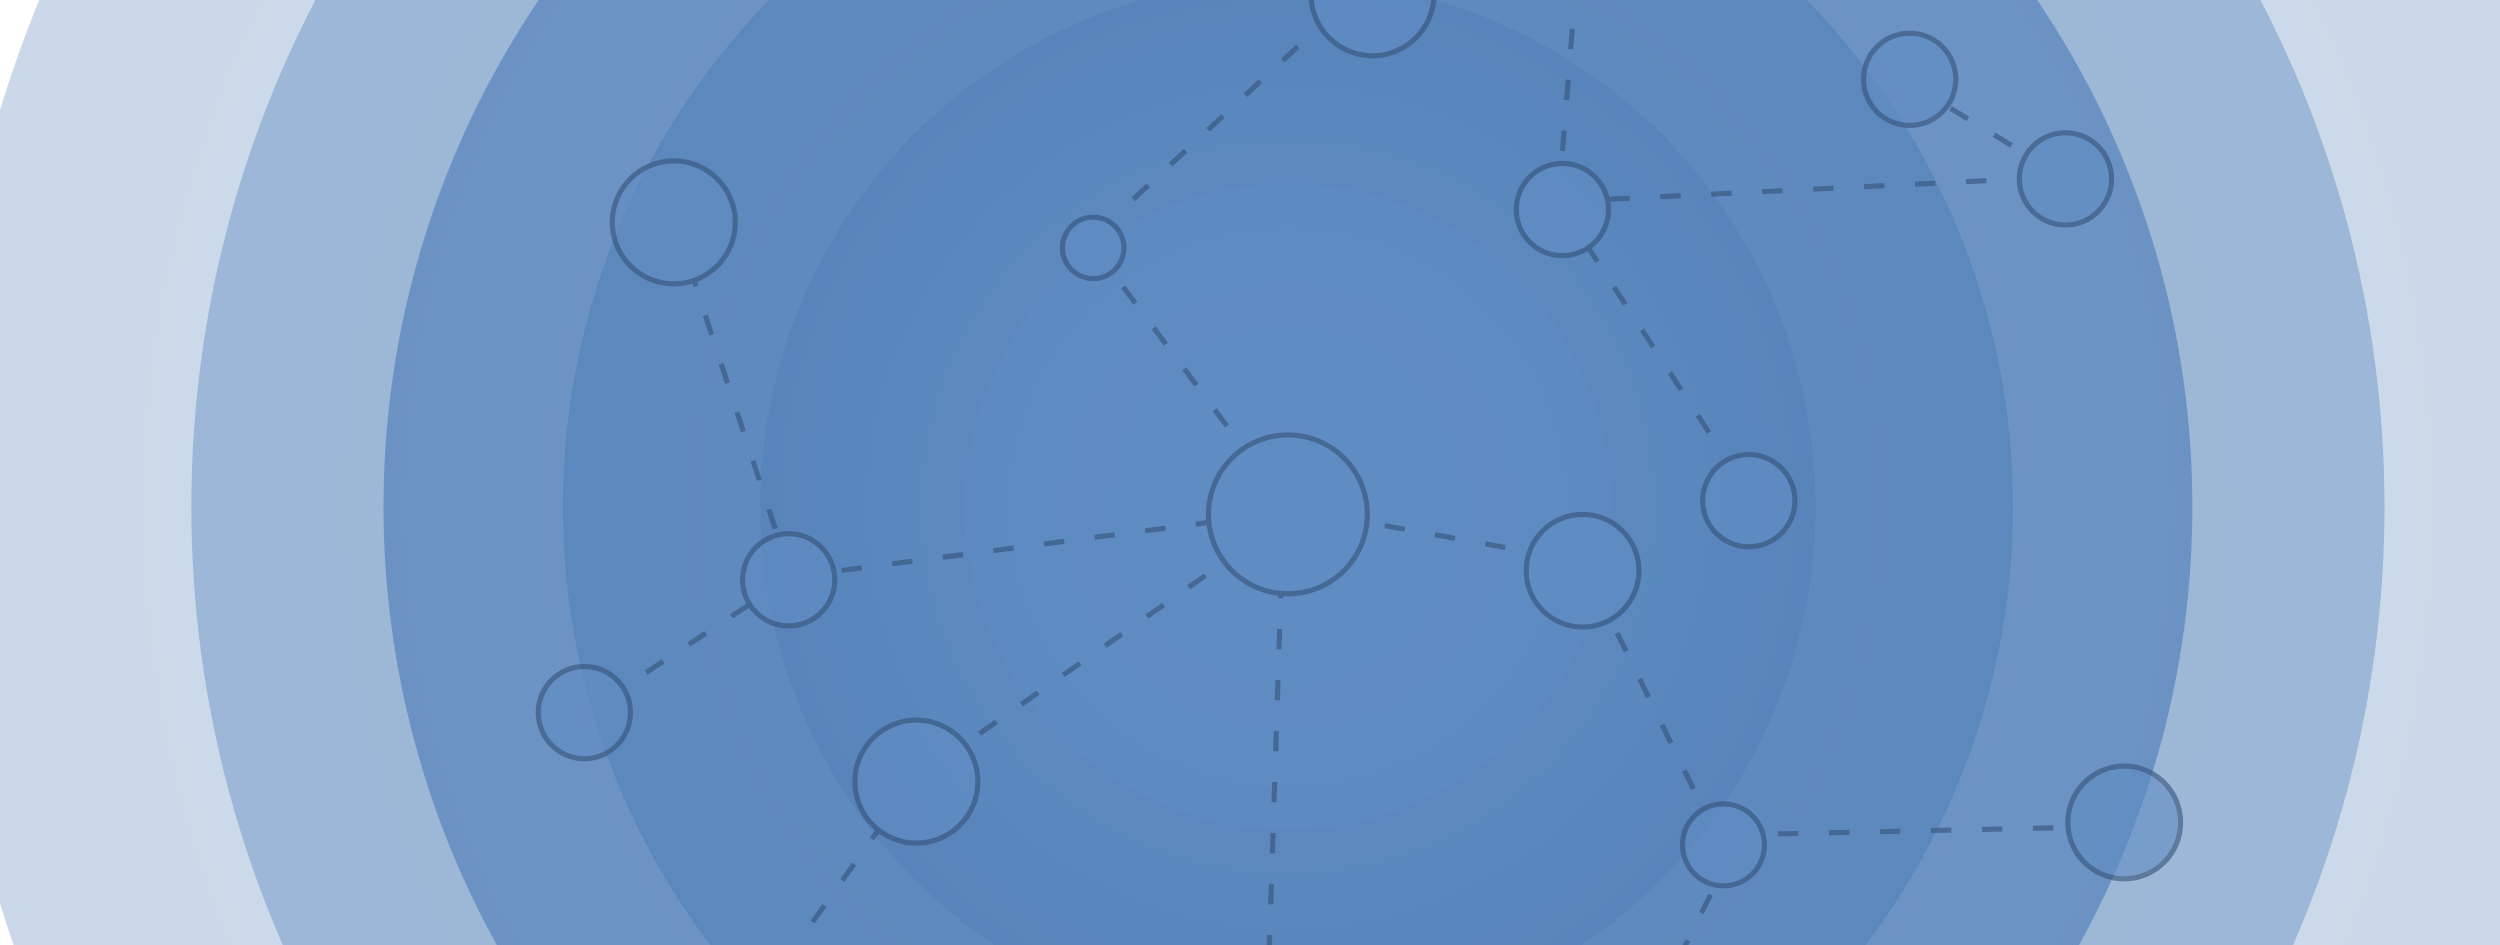 <svg width="320" height="121" viewBox="0 0 320 121" fill="none" xmlns="http://www.w3.org/2000/svg">
<g opacity="0.8">
<circle cx="164.855" cy="64.855" r="115.765" fill="url(#paint0_radial_994_1674)" fill-opacity="0.7"/>
<circle cx="164.855" cy="64.855" r="140.361" fill="url(#paint1_radial_994_1674)" fill-opacity="0.4"/>
<circle cx="164.855" cy="64.855" r="172.5" fill="url(#paint2_radial_994_1674)" fill-opacity="0.3"/>
<circle cx="164.855" cy="64.855" r="92.809" fill="url(#paint3_radial_994_1674)" fill-opacity="0.6"/>
<circle cx="164.855" cy="64.855" r="67.557" fill="url(#paint4_radial_994_1674)" fill-opacity="0.6"/>
<circle cx="164.855" cy="64.855" r="41.321" fill="#3870B5" fill-opacity="0.7"/>
<g opacity="0.6">
<path d="M205.52 72.398L164.691 65.019" stroke="#002555" stroke-width="0.654" stroke-dasharray="2.61 3.92"/>
<path d="M164.84 65.003L140.05 31.732" stroke="#002555" stroke-width="0.654" stroke-dasharray="2.61 3.92"/>
<path d="M162.23 128.804L164.016 73.709" stroke="#002555" stroke-width="0.654" stroke-dasharray="2.61 3.92"/>
<path d="M164.99 66.188L117.105 99.691L84.419 145.451M101.252 73.869L163.682 65.698M101.252 73.869L74.45 91.52M101.252 73.869L86.38 28.436M99.945 -27.62L176.103 -0.981L161.395 -27.783M199.473 25.821L205.03 -43.146M199.473 25.821L224.641 64.391M199.473 25.821L262.557 22.716M221.863 108.68L197.349 157.872M213.855 195.297L135.246 148.556L77.065 174.051M204.049 -44.617L239.84 -54.586M221.046 106.882L273.18 105.738M244.09 10.459L264.191 22.716M160.087 -28.601L182.478 -73.707L152.897 -79.754" stroke="#002555" stroke-width="0.654" stroke-dasharray="2.61 3.92"/>
<path d="M140.259 29.937L170.687 1.731" stroke="#002555" stroke-width="0.654" stroke-dasharray="2.61 3.92"/>
<path d="M219.622 106.832L204.536 76.005" stroke="#002555" stroke-width="0.654" stroke-dasharray="2.61 3.92"/>
<circle cx="164.855" cy="65.838" r="10.167" fill="#3870B5" stroke="#002555" stroke-width="0.654"/>
<circle cx="139.931" cy="31.732" r="3.936" fill="#3870B5" stroke="#002555" stroke-width="0.654"/>
<circle cx="202.569" cy="73.053" r="7.216" fill="#3870B5" stroke="#002555" stroke-width="0.654"/>
<circle cx="271.898" cy="105.273" r="7.216" fill="#3870B5" stroke="#002555" stroke-width="0.654"/>
<circle cx="175.677" cy="-0.735" r="7.872" fill="#3870B5" stroke="#002555" stroke-width="0.654"/>
<circle cx="86.245" cy="28.463" r="7.872" fill="#3870B5" stroke="#002555" stroke-width="0.654"/>
<circle cx="220.606" cy="108.144" r="5.248" fill="#3870B5" stroke="#002555" stroke-width="0.654"/>
<circle cx="74.798" cy="91.213" r="5.904" fill="#3870B5" stroke="#002555" stroke-width="0.654"/>
<circle cx="100.947" cy="74.217" r="5.904" fill="#3870B5" stroke="#002555" stroke-width="0.654"/>
<circle cx="199.984" cy="26.823" r="5.904" fill="#3870B5" stroke="#002555" stroke-width="0.654"/>
<circle cx="244.437" cy="10.153" r="5.904" fill="#3870B5" stroke="#002555" stroke-width="0.654"/>
<circle cx="264.376" cy="22.9" r="5.904" fill="#3870B5" stroke="#002555" stroke-width="0.654"/>
<circle cx="223.845" cy="64.084" r="5.904" fill="#3870B5" stroke="#002555" stroke-width="0.654"/>
<circle cx="117.296" cy="100.045" r="7.872" fill="#3870B5" stroke="#002555" stroke-width="0.654"/>
</g>
</g>
<defs>
<radialGradient id="paint0_radial_994_1674" cx="0" cy="0" r="1" gradientUnits="userSpaceOnUse" gradientTransform="translate(164.855 64.855) rotate(90) scale(115.765)">
<stop stop-color="#3870B5"/>
<stop offset="1" stop-color="#2760A6"/>
</radialGradient>
<radialGradient id="paint1_radial_994_1674" cx="0" cy="0" r="1" gradientUnits="userSpaceOnUse" gradientTransform="translate(164.855 64.855) rotate(90) scale(140.361)">
<stop stop-color="#3870B5"/>
<stop offset="1" stop-color="#2760A6"/>
</radialGradient>
<radialGradient id="paint2_radial_994_1674" cx="0" cy="0" r="1" gradientUnits="userSpaceOnUse" gradientTransform="translate(164.855 64.855) rotate(90) scale(172.5)">
<stop stop-color="#3870B5"/>
<stop offset="1" stop-color="#2760A6"/>
</radialGradient>
<radialGradient id="paint3_radial_994_1674" cx="0" cy="0" r="1" gradientUnits="userSpaceOnUse" gradientTransform="translate(164.855 64.855) rotate(90) scale(92.809)">
<stop stop-color="#3870B5"/>
<stop offset="1" stop-color="#2760A6"/>
</radialGradient>
<radialGradient id="paint4_radial_994_1674" cx="0" cy="0" r="1" gradientUnits="userSpaceOnUse" gradientTransform="translate(164.855 64.855) rotate(90) scale(67.557)">
<stop stop-color="#3870B5"/>
<stop offset="1" stop-color="#2760A6"/>
</radialGradient>
</defs>
</svg>
